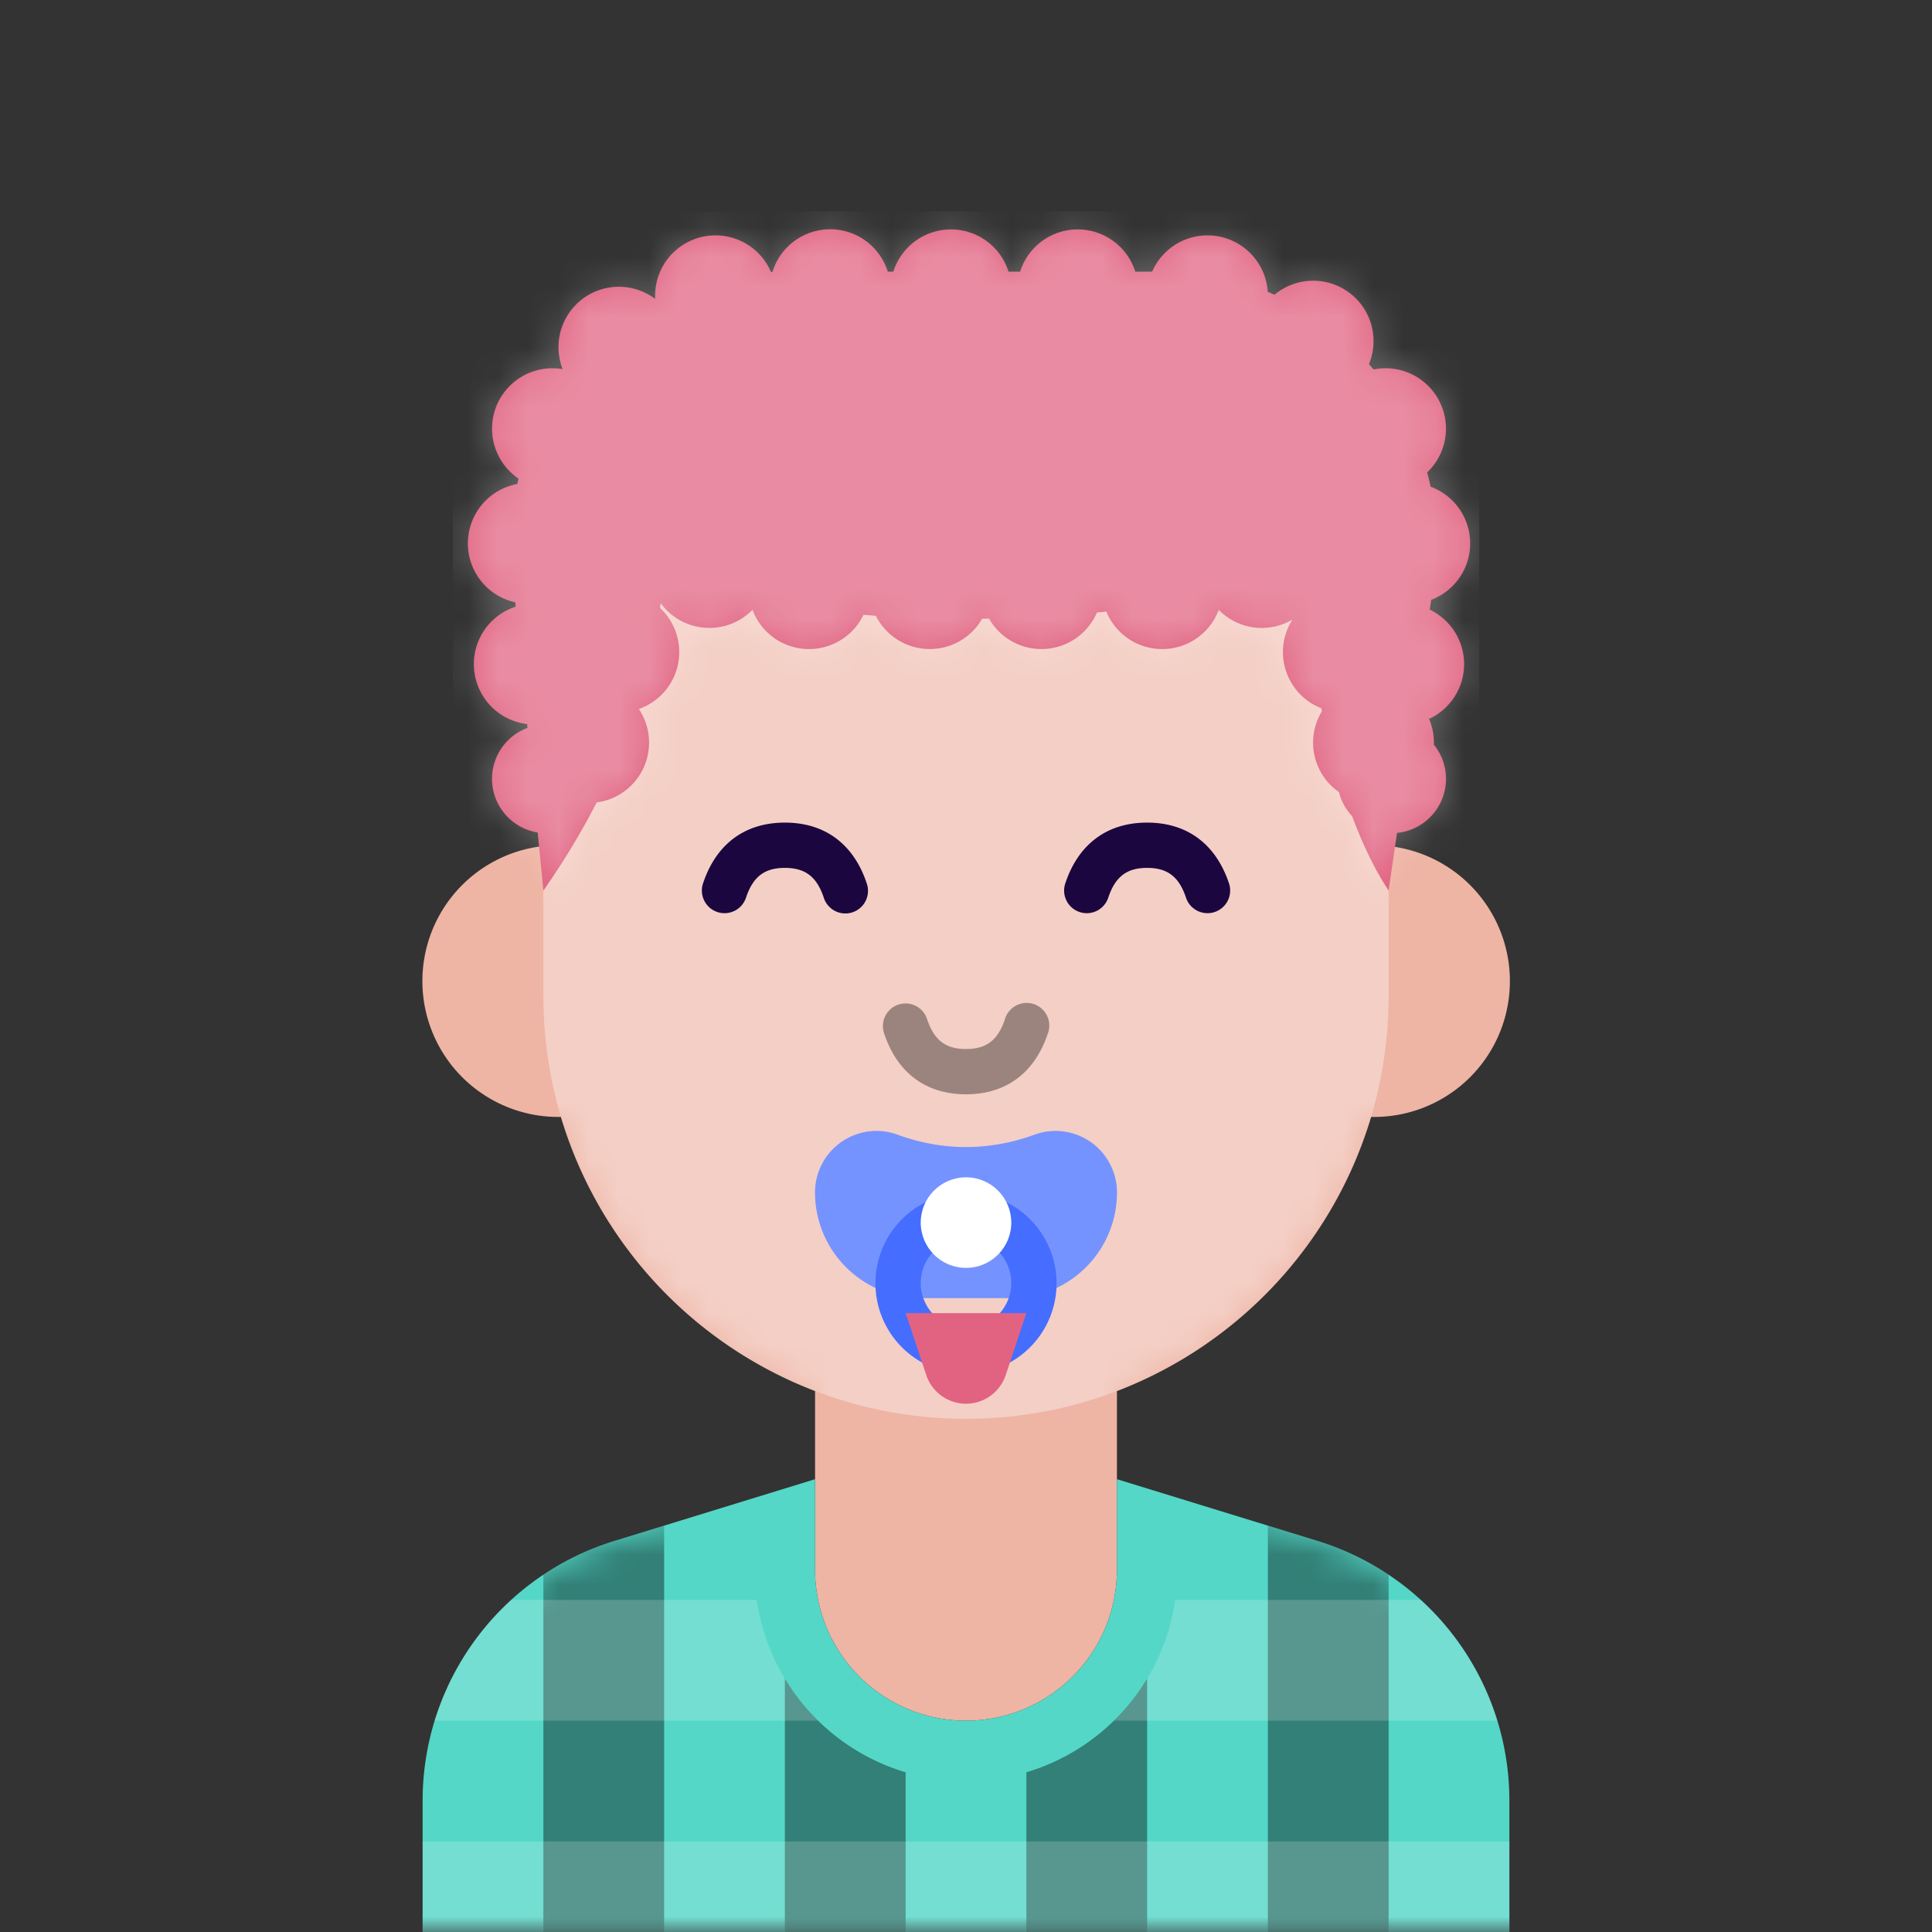 <svg xmlns:dc="http://purl.org/dc/elements/1.1/" xmlns:cc="http://creativecommons.org/ns#" xmlns:rdf="http://www.w3.org/1999/02/22-rdf-syntax-ns#" xmlns:svg="http://www.w3.org/2000/svg" xmlns="http://www.w3.org/2000/svg" viewBox="0 0 64 64" fill="none"><rect x="0" y="0" width="64" height="64" fill="#333333" stroke="none"/><mask id="avatarsRadiusMask"><rect width="64" height="64" rx="0" ry="0" x="0" y="0" fill="#fff"/></mask><g mask="url(#avatarsRadiusMask)"><path d="M37 46.08V52a5 5 0 0 1-10 0v-5.92A14.035 14.035 0 0 1 18.58 37h-.08a4.5 4.5 0 0 1-.5-8.973V27c0-7.732 6.268-14 14-14s14 6.268 14 14v1.027A4.5 4.5 0 0 1 45.42 37 14.035 14.035 0 0 1 37 46.081Z" fill="rgba(238, 180, 164, 1)"/><mask id="personas-a" style="mask-type:alpha" maskUnits="userSpaceOnUse" x="14" y="13" width="36" height="44"><path d="M37 46.08V52a5 5 0 0 1-10 0v-5.92A14.035 14.035 0 0 1 18.58 37h-.08a4.5 4.5 0 0 1-.5-8.973V27c0-7.732 6.268-14 14-14s14 6.268 14 14v1.027A4.5 4.5 0 0 1 45.42 37 14.035 14.035 0 0 1 37 46.081Z" fill="#fff"/></mask><g mask="url(#personas-a)"><path d="M32 13c7.732 0 14 6.268 14 14v6c0 7.732-6.268 14-14 14s-14-6.268-14-14v-6c0-7.732 6.268-14 14-14Z" fill="#fff" style="mix-blend-mode:overlay" opacity=".364"/></g><g transform="translate(20 24)"><g fill="#1B0640"><path d="M3.763 6.212a.75.75 0 0 0 .949-.475c.233-.699.617-.987 1.288-.987s1.056.288 1.289.987a.75.75 0 1 0 1.423-.474C8.278 3.962 7.329 3.25 6 3.25c-1.329 0-2.278.712-2.711 2.013a.75.75 0 0 0 .474.949ZM15.763 6.212a.75.75 0 0 0 .949-.475c.233-.699.617-.987 1.288-.987s1.055.288 1.288.987a.75.75 0 1 0 1.424-.474C20.277 3.962 19.329 3.25 18 3.25c-1.329 0-2.278.712-2.711 2.013a.75.75 0 0 0 .474.949Z"/></g></g><g transform="translate(2 2)"><path d="M31.792 7a2 2 0 0 1 3.816 0h.558a2 2 0 0 1 3.83.668c.075.03.15.063.224.095a2 2 0 0 1 3.13 2.298l.152.178a2 2 0 0 1 1.775 3.41 8.9 8.9 0 0 1 .114.474 2 2 0 0 1 .018 3.748l-.047.324a2 2 0 0 1-.022 3.62 1.994 1.994 0 0 1 .159.852 1.8 1.8 0 0 1-1.22 2.924L44 27.5c-.44-.659-.842-1.48-1.209-2.465a1.796 1.796 0 0 1-.437-.796 1.997 1.997 0 0 1-.563-2.679l-.022-.098a2 2 0 0 1-.956-2.937 1.994 1.994 0 0 1-2.44-.323 2 2 0 0 1-3.724.057 39.11 39.11 0 0 1-.312.032 2 2 0 0 1-3.573.203l-.23.003a2 2 0 0 1-3.521-.099l-.41-.031a2 2 0 0 1-3.676-.165c-.363.369-.868.598-1.427.598-.663 0-1.25-.322-1.614-.818l-.022.155a2 2 0 0 1-.701 3.35 2 2 0 0 1-1.397 3.095A24.9 24.9 0 0 1 16 27.5l-.188-1.923a1.8 1.8 0 0 1-.338-3.465l-.012-.126a2 2 0 0 1-.38-3.889l-.013-.144a2 2 0 0 1 .067-3.92c.013-.06.027-.118.042-.178a2 2 0 0 1 1.46-3.627 2 2 0 0 1 3.066-2.326 2 2 0 0 1 3.835-.894l.05-.002A2 2 0 0 1 27.41 7h.183a2 2 0 0 1 3.816 0h.384Z" fill="rgba(225, 99, 129, 1)"/><mask id="hairCurlyHighTop-a" style="mask-type:alpha" maskUnits="userSpaceOnUse" x="13" y="5" width="34" height="23"><path d="M31.792 7a2 2 0 0 1 3.816 0h.558a2 2 0 0 1 3.83.668c.075.03.15.063.224.095a2 2 0 0 1 3.13 2.298l.152.178a2 2 0 0 1 1.775 3.41 8.9 8.9 0 0 1 .114.474 2 2 0 0 1 .018 3.748l-.047.324a2 2 0 0 1-.022 3.62 1.994 1.994 0 0 1 .159.852 1.8 1.8 0 0 1-1.22 2.924L44 27.5c-.44-.659-.842-1.48-1.209-2.465a1.796 1.796 0 0 1-.437-.796 1.997 1.997 0 0 1-.563-2.679l-.022-.098a2 2 0 0 1-.956-2.937 1.994 1.994 0 0 1-2.44-.323 2 2 0 0 1-3.724.057 39.11 39.11 0 0 1-.312.032 2 2 0 0 1-3.573.203l-.23.003a2 2 0 0 1-3.521-.099l-.41-.031a2 2 0 0 1-3.676-.165c-.363.369-.868.598-1.427.598-.663 0-1.25-.322-1.614-.818l-.022.155a2 2 0 0 1-.701 3.35 2 2 0 0 1-1.397 3.095A24.9 24.9 0 0 1 16 27.5l-.188-1.923a1.8 1.8 0 0 1-.338-3.465l-.012-.126a2 2 0 0 1-.38-3.889l-.013-.144a2 2 0 0 1 .067-3.92c.013-.06.027-.118.042-.178a2 2 0 0 1 1.46-3.627 2 2 0 0 1 3.066-2.326 2 2 0 0 1 3.835-.894l.05-.002A2 2 0 0 1 27.41 7h.183a2 2 0 0 1 3.816 0h.384Z" fill="#fff"/></mask><g mask="url(#hairCurlyHighTop-a)"><path fill="#fff" d="M13 5h34v23H13z" style="mix-blend-mode:overlay" opacity=".259"/></g></g><g transform="translate(11 44)"><path d="M16 5v3a5 5 0 0 0 10 0V5l6.647 2.045A9 9 0 0 1 39 15.647V20H3v-4.353a9 9 0 0 1 6.353-8.602L16 5Z" fill="rgba(84, 215, 199, 1)"/><mask id="bodyCheckered-a" style="mask-type:alpha" maskUnits="userSpaceOnUse" x="3" y="5" width="36" height="15"><path d="M16 5v3a5 5 0 0 0 10 0V5l6.647 2.045A9 9 0 0 1 39 15.647V20H3v-4.353a9 9 0 0 1 6.353-8.602L16 5Z" fill="#fff"/></mask><g mask="url(#bodyCheckered-a)"><path fill-rule="evenodd" clip-rule="evenodd" d="M7 20h4V6.538l-1.647.507A8.99 8.99 0 0 0 7 8.163V20ZM32.647 7.045 31 6.538V20h4V8.163a8.99 8.99 0 0 0-2.353-1.118ZM23 20h4v-8.392a7.017 7.017 0 0 1-4 3.102V20Zm-4 0h-4v-8.392a7.017 7.017 0 0 0 4 3.102V20Z" fill="#000" style="mix-blend-mode:overlay" opacity=".404"/></g><g style="mix-blend-mode:lighten" opacity=".18" fill="#fff"><path d="M3.397 13a9.014 9.014 0 0 1 2.535-4h8.139a6.982 6.982 0 0 0 2.03 4H3.397ZM39 17v3H3v-3h36ZM36.068 9a9.014 9.014 0 0 1 2.535 4H25.899a6.982 6.982 0 0 0 2.03-4h8.14Z"/></g><mask id="bodyCheckered-b" style="mask-type:alpha" maskUnits="userSpaceOnUse" x="3" y="9" width="36" height="11"><g style="mix-blend-mode:lighten" fill="#fff"><path d="M3.397 13a9.014 9.014 0 0 1 2.535-4h8.139a6.982 6.982 0 0 0 2.03 4H3.397ZM39 17v3H3v-3h36ZM36.068 9a9.014 9.014 0 0 1 2.535 4H25.899a6.982 6.982 0 0 0 2.03-4h8.14Z"/></g></mask></g><g transform="translate(23 36)"><path fill-rule="evenodd" clip-rule="evenodd" d="M9 2a6.611 6.611 0 0 1-2.27-.412A2.035 2.035 0 0 0 4 3.5a3.5 3.5 0 0 0 2.004 3.165 3 3 0 0 0 5.992 0A3.5 3.5 0 0 0 14 3.5a2.035 2.035 0 0 0-2.73-1.912A6.61 6.61 0 0 1 9 2ZM7.585 7h2.83a1.5 1.5 0 0 1-2.83 0Z" fill="#456DFF"/><path fill-rule="evenodd" clip-rule="evenodd" d="M12 6.5c0 .055-.002.11-.005.165A3.5 3.5 0 0 0 14 3.5a2.035 2.035 0 0 0-2.73-1.912A6.61 6.61 0 0 1 9 2a6.611 6.611 0 0 1-2.27-.412A2.035 2.035 0 0 0 4 3.5a3.5 3.5 0 0 0 2.004 3.165A3 3 0 1 1 12 6.5ZM7.585 7h2.83a1.5 1.5 0 1 0-2.83 0Z" fill="#fff" fill-opacity=".26" style="mix-blend-mode:lighten"/><circle cx="9" cy="4.5" r="1.5" fill="#fff"/></g><g><g transform="translate(24 28)"><path d="M5.289 6.237a.75.75 0 1 1 1.423-.474c.233.699.617.987 1.288.987s1.056-.288 1.289-.987a.75.75 0 1 1 1.422.474C10.278 7.538 9.33 8.25 8 8.25s-2.278-.712-2.711-2.013Z" fill="#000" style="mix-blend-mode:overlay" opacity=".36"/></g></g><g><g transform="translate(14 26)"><path d="M16 17.5h4l-.684 2.051a1.387 1.387 0 0 1-2.632 0L16 17.5Z" fill="rgba(225, 99, 129, 1)"/></g></g></g></svg>